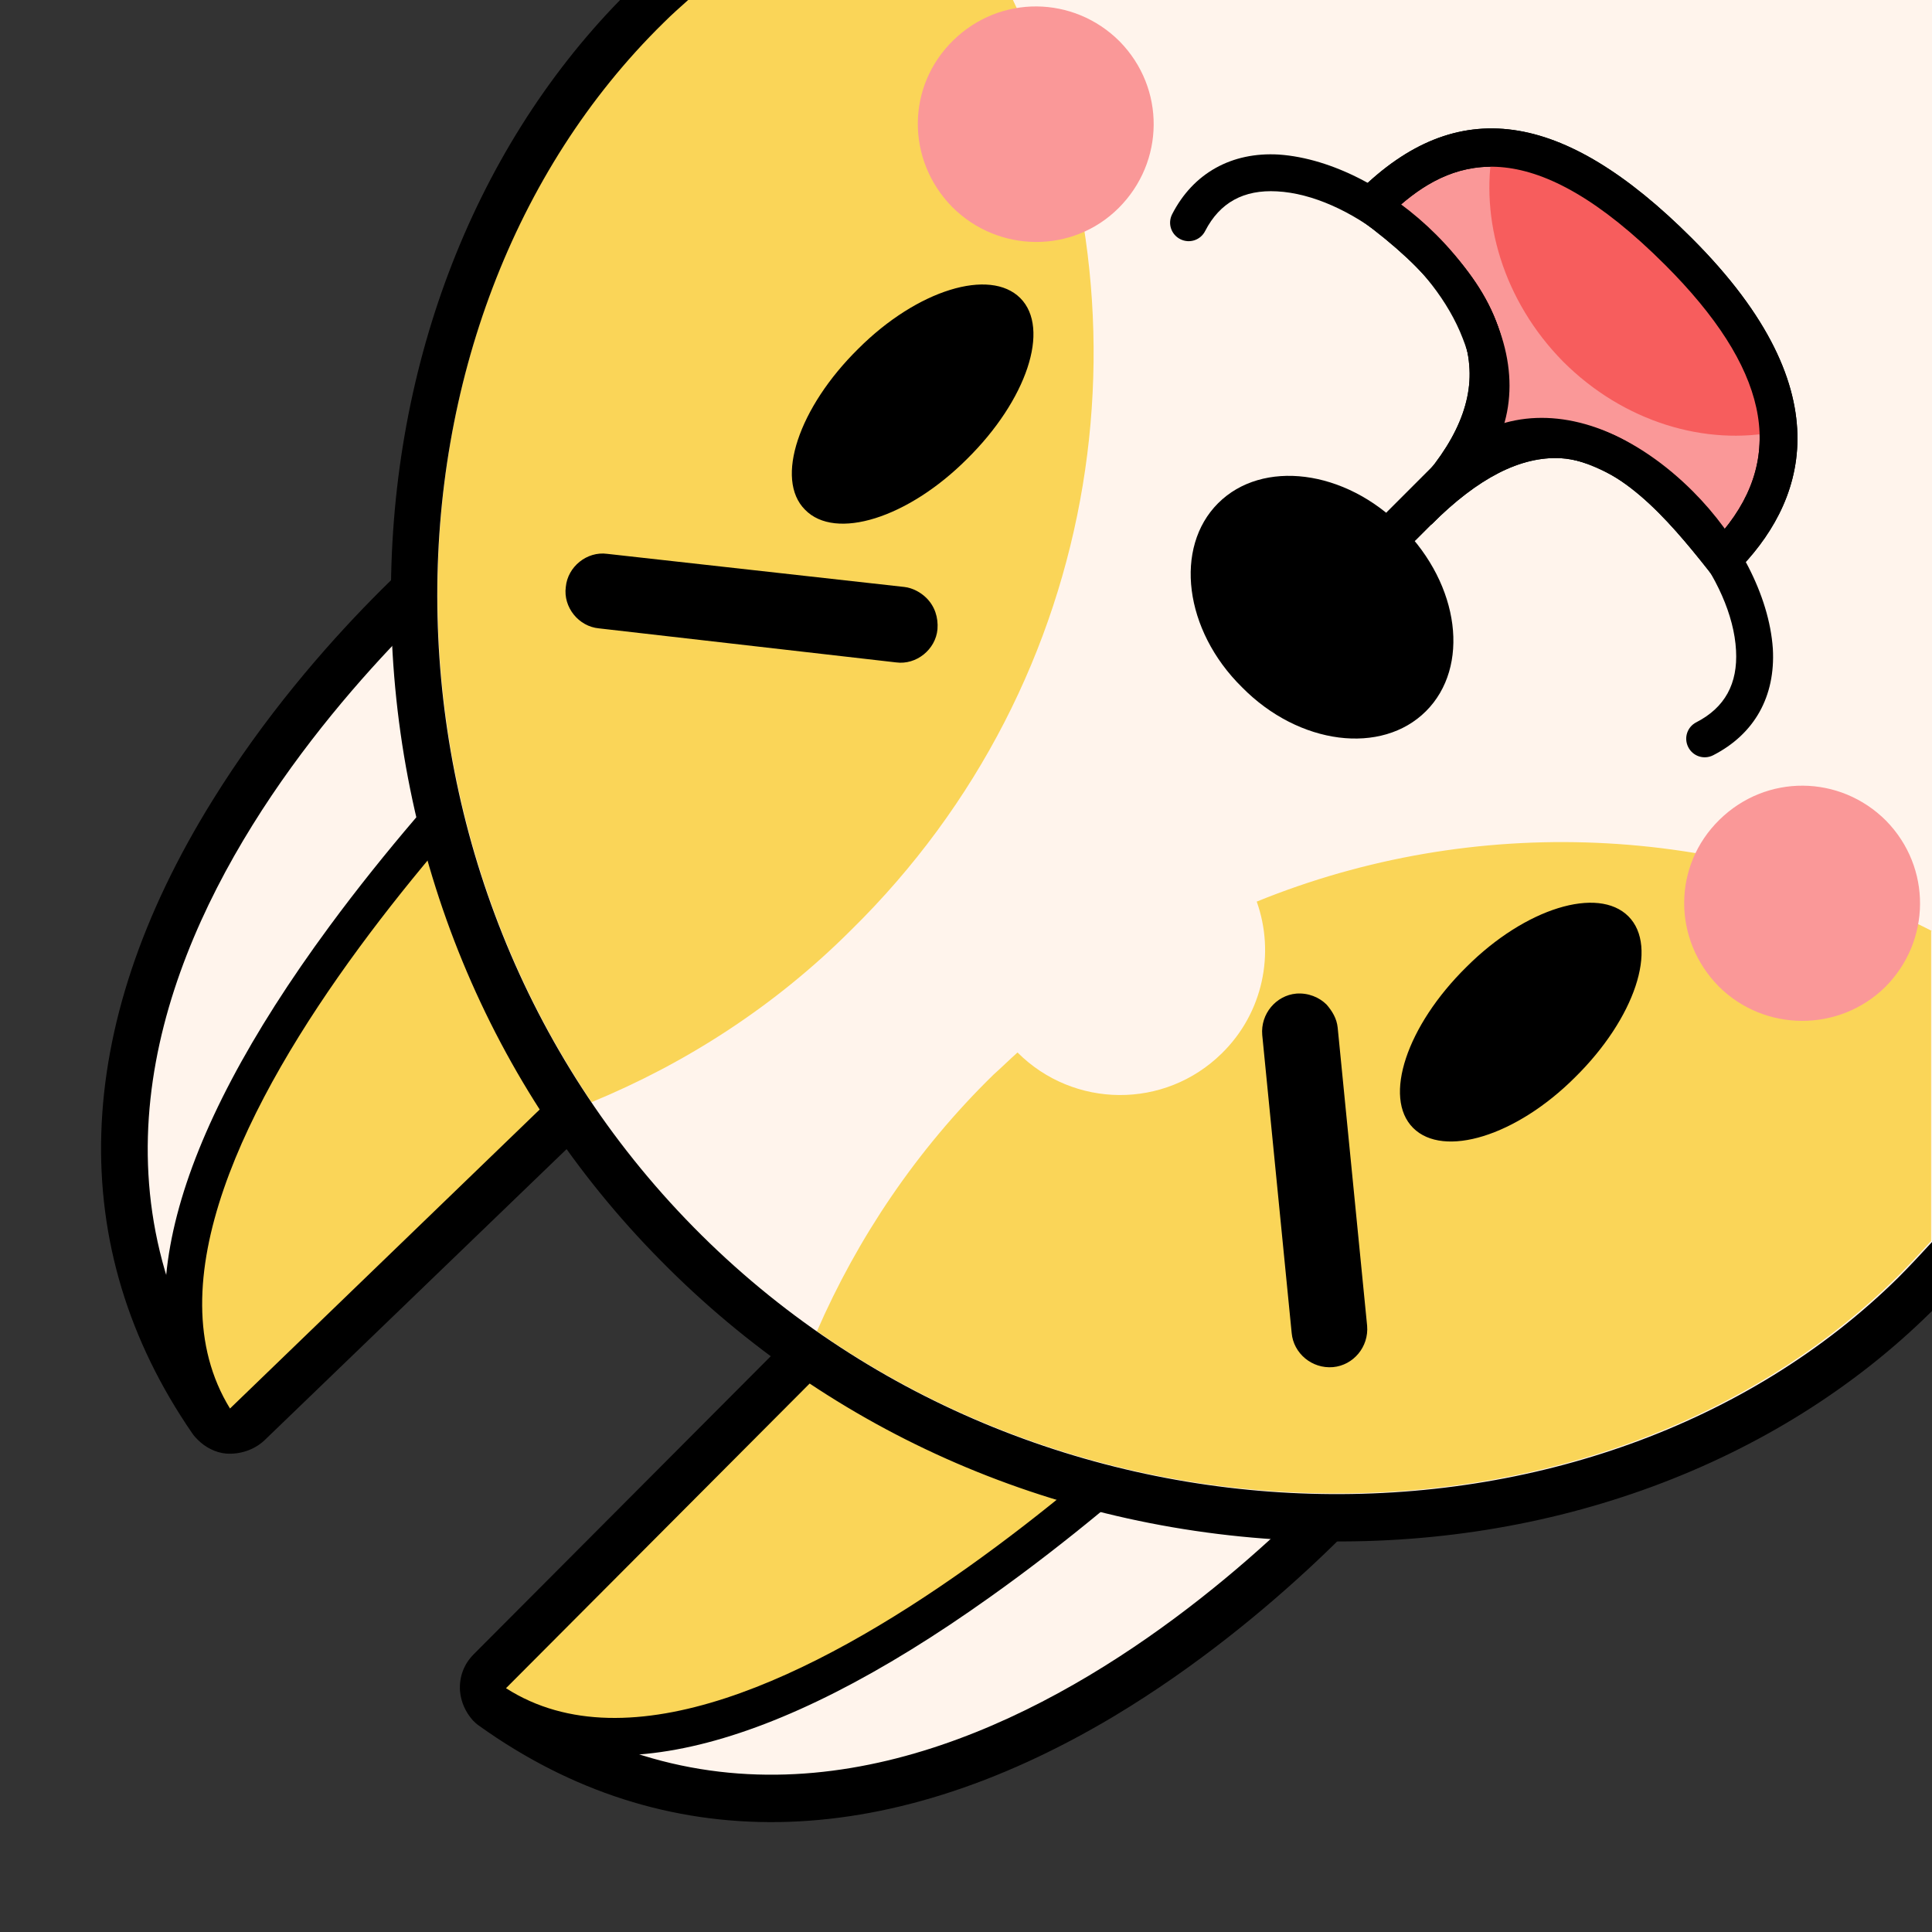 <?xml version="1.0" encoding="utf-8"?>
<!-- Generator: Adobe Illustrator 22.0.0, SVG Export Plug-In . SVG Version: 6.00 Build 0)  -->
<svg version="1.1" id="图层_1" xmlns="http://www.w3.org/2000/svg" xmlns:xlink="http://www.w3.org/1999/xlink" x="0px" y="0px"
	 width="210px" height="210px" viewBox="0 0 210 210" style="enable-background:new 0 0 210 210;" xml:space="preserve">
<rect x="0" y="0" width="210" height="210" fill="#333333" stroke="none"/>
<style type="text/css">
	.st0{clip-path:url(#SVGID_2_);}
	.st1{fill:#FFF4EC;}
	.st2{fill:#FAD558;}
	.st3{fill:#FA9898;}
	.st4{fill:#FFFFFF;}
	.st5{fill:#F75D5D;}
</style>
<g>
	<defs>
		<rect id="SVGID_1_" width="210" height="210"/>
	</defs>
	<clipPath id="SVGID_2_">
		<use xlink:href="#SVGID_1_"  style="overflow:visible;"/>
	</clipPath>
	<g class="st0">
		<g>
			<g>
				<g>
					<g>
						<g>
							<path class="st1" d="M116.5,121.8c-0.5-0.5-1.1-0.7-1.8-0.7c-0.7,0-1.3,0.3-1.8,0.8l-59.6,59.8c-0.5,0.5-0.8,1.3-0.7,2
								c0.1,0.6,0.3,1.2,0.7,1.6c0.1,0.1,0.2,0.2,0.3,0.3c46.1,32.8,96.1-26.3,96.6-26.9c0.8-1,0.8-2.5-0.1-3.4
								C150,155.2,116.5,121.8,116.5,121.8z"/>
						</g>
					</g>
					<g>
						<g>
							<path d="M55.1,183.4l59.6-59.8l33.5,33.4C148.2,157,99.7,215.2,55.1,183.4 M51.4,187c0.2,0.2,0.4,0.4,0.7,0.6
								c20,14.3,43.9,13.9,68.9-1c18.2-10.9,30.6-25.6,31.1-26.3c1.7-2,1.6-5-0.3-6.8c0,0,0,0,0,0L118.3,120c-1-1-2.3-1.5-3.6-1.5
								c-1.4,0-2.7,0.5-3.6,1.5l-59.6,59.8c-1.1,1.1-1.6,2.5-1.5,4C50.1,185,50.6,186.1,51.4,187L51.4,187z"/>
						</g>
					</g>
				</g>
				<g>
					<g>
						<g>
							<path class="st2" d="M116.2,122.1c-0.4-0.4-0.9-0.6-1.4-0.6c-0.5,0-1.1,0.2-1.4,0.6L53.5,182c-0.4,0.4-0.7,1-0.6,1.7
								c0.1,0.5,0.3,0.9,0.6,1.2c0.1,0.1,0.2,0.2,0.4,0.3c27.8,17.8,80.8-37.2,83.1-39.5c0.8-0.8,0.8-2.1,0-2.8
								C136.9,142.9,116.2,122.1,116.2,122.1z"/>
						</g>
					</g>
					<g>
						<g>
							<path d="M55,183.5l59.7-59.9l20.8,20.7C135.5,144.3,81.7,200.6,55,183.5 M52.1,186.3c0.2,0.2,0.4,0.4,0.7,0.6
								c12.6,8.1,31.1,3.6,54.8-13.3c16.9-12,30.3-25.9,30.8-26.5c1.5-1.6,1.5-4.1,0-5.7c0,0,0,0,0,0l-20.8-20.7
								c-0.8-0.8-1.8-1.2-2.9-1.2c-1.1,0-2.1,0.4-2.9,1.2l-59.7,59.9c-0.9,0.9-1.3,2.1-1.2,3.3C51,184.8,51.4,185.7,52.1,186.3
								L52.1,186.3z"/>
						</g>
					</g>
				</g>
			</g>
			<g>
				<g>
					<g>
						<g>
							<path class="st1" d="M54.9,58.5c-0.9-0.9-2.4-1-3.4-0.2C50.9,58.8-9,107.8,23,154.4c0.1,0.1,0.2,0.2,0.3,0.3
								c0.4,0.4,1,0.7,1.6,0.7c0.7,0.1,1.5-0.2,2-0.7l60.8-58.6c0.5-0.5,0.8-1.1,0.8-1.8c0-0.7-0.2-1.3-0.7-1.8
								C87.8,92.5,54.9,58.5,54.9,58.5z"/>
						</g>
					</g>
					<g>
						<g>
							<path d="M25.1,153C-6,107.8,53.1,60.3,53.1,60.3l32.8,34L25.1,153 M21.5,156.5c0.8,0.8,1.9,1.4,3.1,1.5
								c1.5,0.1,3-0.4,4.1-1.4L89.5,98c1-0.9,1.5-2.2,1.6-3.6c0-1.4-0.5-2.7-1.4-3.6l-32.8-34c0,0,0,0,0,0c-1.8-1.9-4.8-2-6.8-0.4
								C49.3,56.8,34.3,68.9,23.1,87C7.7,111.8,7,135.6,20.9,155.8C21.1,156.1,21.3,156.3,21.5,156.5L21.5,156.5z"/>
						</g>
					</g>
				</g>
				<g>
					<g>
						<g>
							<path class="st2" d="M67,71.8c-0.8-0.8-2-0.8-2.8-0.1c-2.4,2.2-58.2,54.4-40.9,82.4c0.1,0.1,0.2,0.3,0.3,0.4
								c0.3,0.3,0.7,0.5,1.2,0.6c0.6,0.1,1.2-0.1,1.7-0.6l60.9-58.7c0.4-0.4,0.6-0.9,0.6-1.4c0-0.5-0.2-1.1-0.6-1.5
								C87.4,92.9,67,71.8,67,71.8z"/>
						</g>
					</g>
					<g>
						<g>
							<g>
								<path d="M25,153.1c-16.6-27,40.5-79.9,40.5-79.9l20.4,21.1L25,153.1 M22.1,155.9c0.6,0.6,1.5,1.1,2.4,1.2
									c1.2,0.2,2.5-0.3,3.3-1.1l60.9-58.7c0.8-0.8,1.2-1.8,1.2-2.9c0-1.1-0.4-2.1-1.1-2.9L68.5,70.4c0,0,0,0,0,0
									c-1.5-1.6-4.1-1.6-5.7-0.1c-0.6,0.6-14.7,13.7-27,30.4c-17.3,23.5-22.1,41.9-14.2,54.6C21.7,155.5,21.9,155.7,22.1,155.9
									L22.1,155.9z"/>
							</g>
						</g>
					</g>
				</g>
			</g>
		</g>
		<g>
			<path class="st1" d="M178.1,0h-7.4H71c-0.2,0.2-0.5,0.4-0.7,0.7C35.4,35,36.9,97.9,73.6,135.2s99.5,39.9,134.5,5.5
				c0.6-0.6,1.3-1.3,1.9-1.9V39.3v-7.1V0H178.1z"/>
		</g>
		<g>
			<path class="st2" d="M74.7,0c-0.9,0.8-1.8,1.6-2.7,2.5C43,31,39,82.3,64.3,119.8c10.2-4.2,19.9-10.4,28.2-18.7
				C120.2,73.9,126.1,33.1,110.1,0H74.7z"/>
		</g>
		<g>
			<path class="st2" d="M210,101.2c-22.9-11.7-49.8-12.8-73.4-3.2c2,5.6,0.7,12.1-3.8,16.5c-6.2,6.1-16.1,6-22.2-0.1
				c-0.9,0.8-1.7,1.6-2.6,2.4c-8.4,8.2-14.8,17.8-19.2,27.9l0,0c37.1,25.9,88.4,22.7,117.4-5.9c1.3-1.3,2.5-2.6,3.7-3.9V101.2z"/>
		</g>
		<g>
			<g>
				<g>
					<path class="st3" d="M121.6,22.6c5-5,5.1-13,0.1-18.1c-5-5-13-5.1-18.1-0.1s-5.1,13-0.1,18.1C108.5,27.5,116.6,27.6,121.6,22.6
						z"/>
				</g>
			</g>
			<g>
				<g>
					<path class="st3" d="M204.9,107.3c5-5,5.1-13,0.1-18.1c-5-5-13-5.1-18.1-0.1s-5.1,13-0.1,18.1
						C191.8,112.2,199.9,112.2,204.9,107.3z"/>
				</g>
			</g>
		</g>
		<g>
			<g>
				<g>
					<line class="st4" x1="65.5" y1="64.2" x2="97.8" y2="67.9"/>
				</g>
				<g>
					<path d="M100.7,65c-0.6-0.6-1.5-1.1-2.4-1.2L66,60.2c-2.2-0.3-4.3,1.4-4.5,3.6c-0.3,2.2,1.4,4.3,3.6,4.5L97.4,72
						c2.2,0.3,4.3-1.4,4.5-3.6C102,67.1,101.6,65.9,100.7,65z"/>
				</g>
			</g>
			<g>
				<g>
					<line class="st4" x1="144.5" y1="144.5" x2="141.3" y2="112.1"/>
				</g>
				<g>
					<path d="M144.2,109.2c-0.8-0.8-2-1.3-3.3-1.2c-2.2,0.2-3.9,2.2-3.7,4.5l3.2,32.4c0.2,2.2,2.2,3.9,4.5,3.7
						c2.2-0.2,3.9-2.2,3.7-4.5l-3.2-32.4C145.3,110.7,144.8,109.9,144.2,109.2z"/>
				</g>
			</g>
		</g>
		<g>
			<g>
				<g>
					<g>
						<path d="M105.1,49.9c6.5-6.4,9.1-14.2,5.8-17.5c-3.3-3.3-11.2-0.9-17.6,5.5c-6.5,6.4-9.1,14.2-5.8,17.5
							C90.8,58.8,98.7,56.3,105.1,49.9z"/>
					</g>
				</g>
				<g>
					<g>
						<path d="M171.2,117.1c6.5-6.4,9.1-14.2,5.8-17.5c-3.3-3.3-11.2-0.9-17.6,5.5c-6.5,6.4-9.1,14.2-5.8,17.5
							C156.9,125.9,164.8,123.5,171.2,117.1z"/>
					</g>
				</g>
			</g>
		</g>
		<g>
			<g>
				<path class="st3" d="M154.1,55.7c15.1-15.1,24.7-5.6,33.2,5.1c8.6-8.6,9-19.7-4.8-33.5c-14.9-14.9-24.8-13.5-33.4-4.9
					C158.8,29.6,169.2,40.5,154.1,55.7z"/>
			</g>
			<g>
				<path d="M183.9,25.9c17,17,12,29.1,4.8,36.3l-1.6,1.6l-1.4-1.8c-4.5-5.7-9.8-11.8-16.1-12.2c-4.3-0.2-8.9,2.1-14,7.2l-2.9-2.9
					c5-5,7.4-9.8,7-14.4c-0.4-5.2-4.2-10.2-11.8-15.8l-1.9-1.4l1.7-1.7C158.3,10.3,169.8,11.8,183.9,25.9z M187.3,57.7
					c6.9-8.3,4.8-17.8-6.3-28.9c-14.3-14.3-22.7-11.8-28.8-6.5c5.1,4,10.9,9.8,11.5,17.3c0.2,2.5-0.2,5.1-1.2,7.6
					c2.5-1,4.9-1.5,7.3-1.3C176.9,46.2,182.6,51.9,187.3,57.7z"/>
			</g>
			<g>
				<g>
					<g>
						<g>
							<path d="M132.4,54.7c4.8-4.8,13.8-3.7,20,2.6c6.3,6.3,7.4,15.2,2.6,20c-4.8,4.8-13.8,3.7-20-2.6
								C128.7,68.5,127.6,59.5,132.4,54.7z"/>
						</g>
					</g>
					<g>
						<g>
							<path d="M184,53.4c4.9,4.9,8.3,11.3,8.7,17.1c0.3,5.2-2,9.3-6.5,11.6c-1,0.5-2.2,0.1-2.7-0.9c-0.5-1-0.1-2.2,0.9-2.7
								c3.1-1.6,4.5-4.2,4.3-7.8c-0.4-7.7-7.9-17.1-16-20.2c-3.5-1.3-8.6-2-13,2.4l-5.8,5.8c-0.8,0.8-2.1,0.8-2.9,0
								c-0.8-0.8-0.8-2.1,0-2.9l5.8-5.8c4.6-4.6,10.8-5.8,17.3-3.3C177.7,48.1,181.1,50.5,184,53.4z"/>
						</g>
					</g>
					<g>
						<g>
							<path d="M156.1,25.5c2.9,2.9,5.3,6.3,6.7,9.9c2.5,6.5,1.3,12.7-3.3,17.3l-5.8,5.8c-0.8,0.8-2.1,0.8-2.9,0s-0.8-2.1,0-2.9
								l5.8-5.8c4.4-4.4,3.8-9.5,2.4-13c-3.1-8.1-12.5-15.6-20.2-16c-3.6-0.2-6.2,1.2-7.8,4.3c-0.5,1-1.7,1.4-2.7,0.9
								c-1-0.5-1.4-1.7-0.9-2.7c2.3-4.5,6.5-6.8,11.6-6.5C144.8,17.2,151.2,20.6,156.1,25.5z"/>
						</g>
					</g>
				</g>
			</g>
			<g>
				<g>
					<path class="st5" d="M162.3,16c-1.5,7.8,1.1,16.7,7.6,23.3c6.6,6.6,15.5,9.2,23.3,7.6c-0.2-5.8-3.5-12.4-10.8-19.7
						C174.5,19.3,168,16.1,162.3,16z"/>
				</g>
			</g>
			<g>
				<g>
					<path d="M183.9,25.9c17,17,12,29.1,4.8,36.3l-1.6,1.6l-1.4-1.8c-4.5-5.7-9.8-11.8-16.1-12.2c-4.3-0.2-8.9,2.1-14,7.2l-2.9-2.9
						c5-5,7.4-9.8,7-14.4c-0.4-5.2-4.2-10.2-11.8-15.8l-1.9-1.4l1.7-1.7C158.3,10.3,169.8,11.8,183.9,25.9z M187.3,57.7
						c6.9-8.3,4.8-17.8-6.3-28.9c-14.3-14.3-22.7-11.8-28.8-6.5c5.1,4,10.9,9.8,11.5,17.3c0.2,2.5-0.2,5.1-1.2,7.6
						c2.5-1,4.9-1.5,7.3-1.3C176.9,46.2,182.6,51.9,187.3,57.7z"/>
				</g>
			</g>
		</g>
		<g>
			<g>
				<path d="M210,135c-1.2,1.3-2.4,2.6-3.7,3.9c-32.7,32.2-93.8,32.2-130.9-5.5S39.3,34.7,72.1,2.5c0.9-0.9,1.8-1.7,2.7-2.5h-7.4
					C51.2,16.6,42.2,40.5,42.5,66c0.3,26.9,10.7,52.2,29.3,71c18.6,18.9,43.6,29.7,70.6,30.5c26.1,0.8,50.7-8.3,67.5-24.9
					c0,0,0.1-0.1,0.1-0.1V135z"/>
			</g>
		</g>
	</g>
</g>
</svg>

